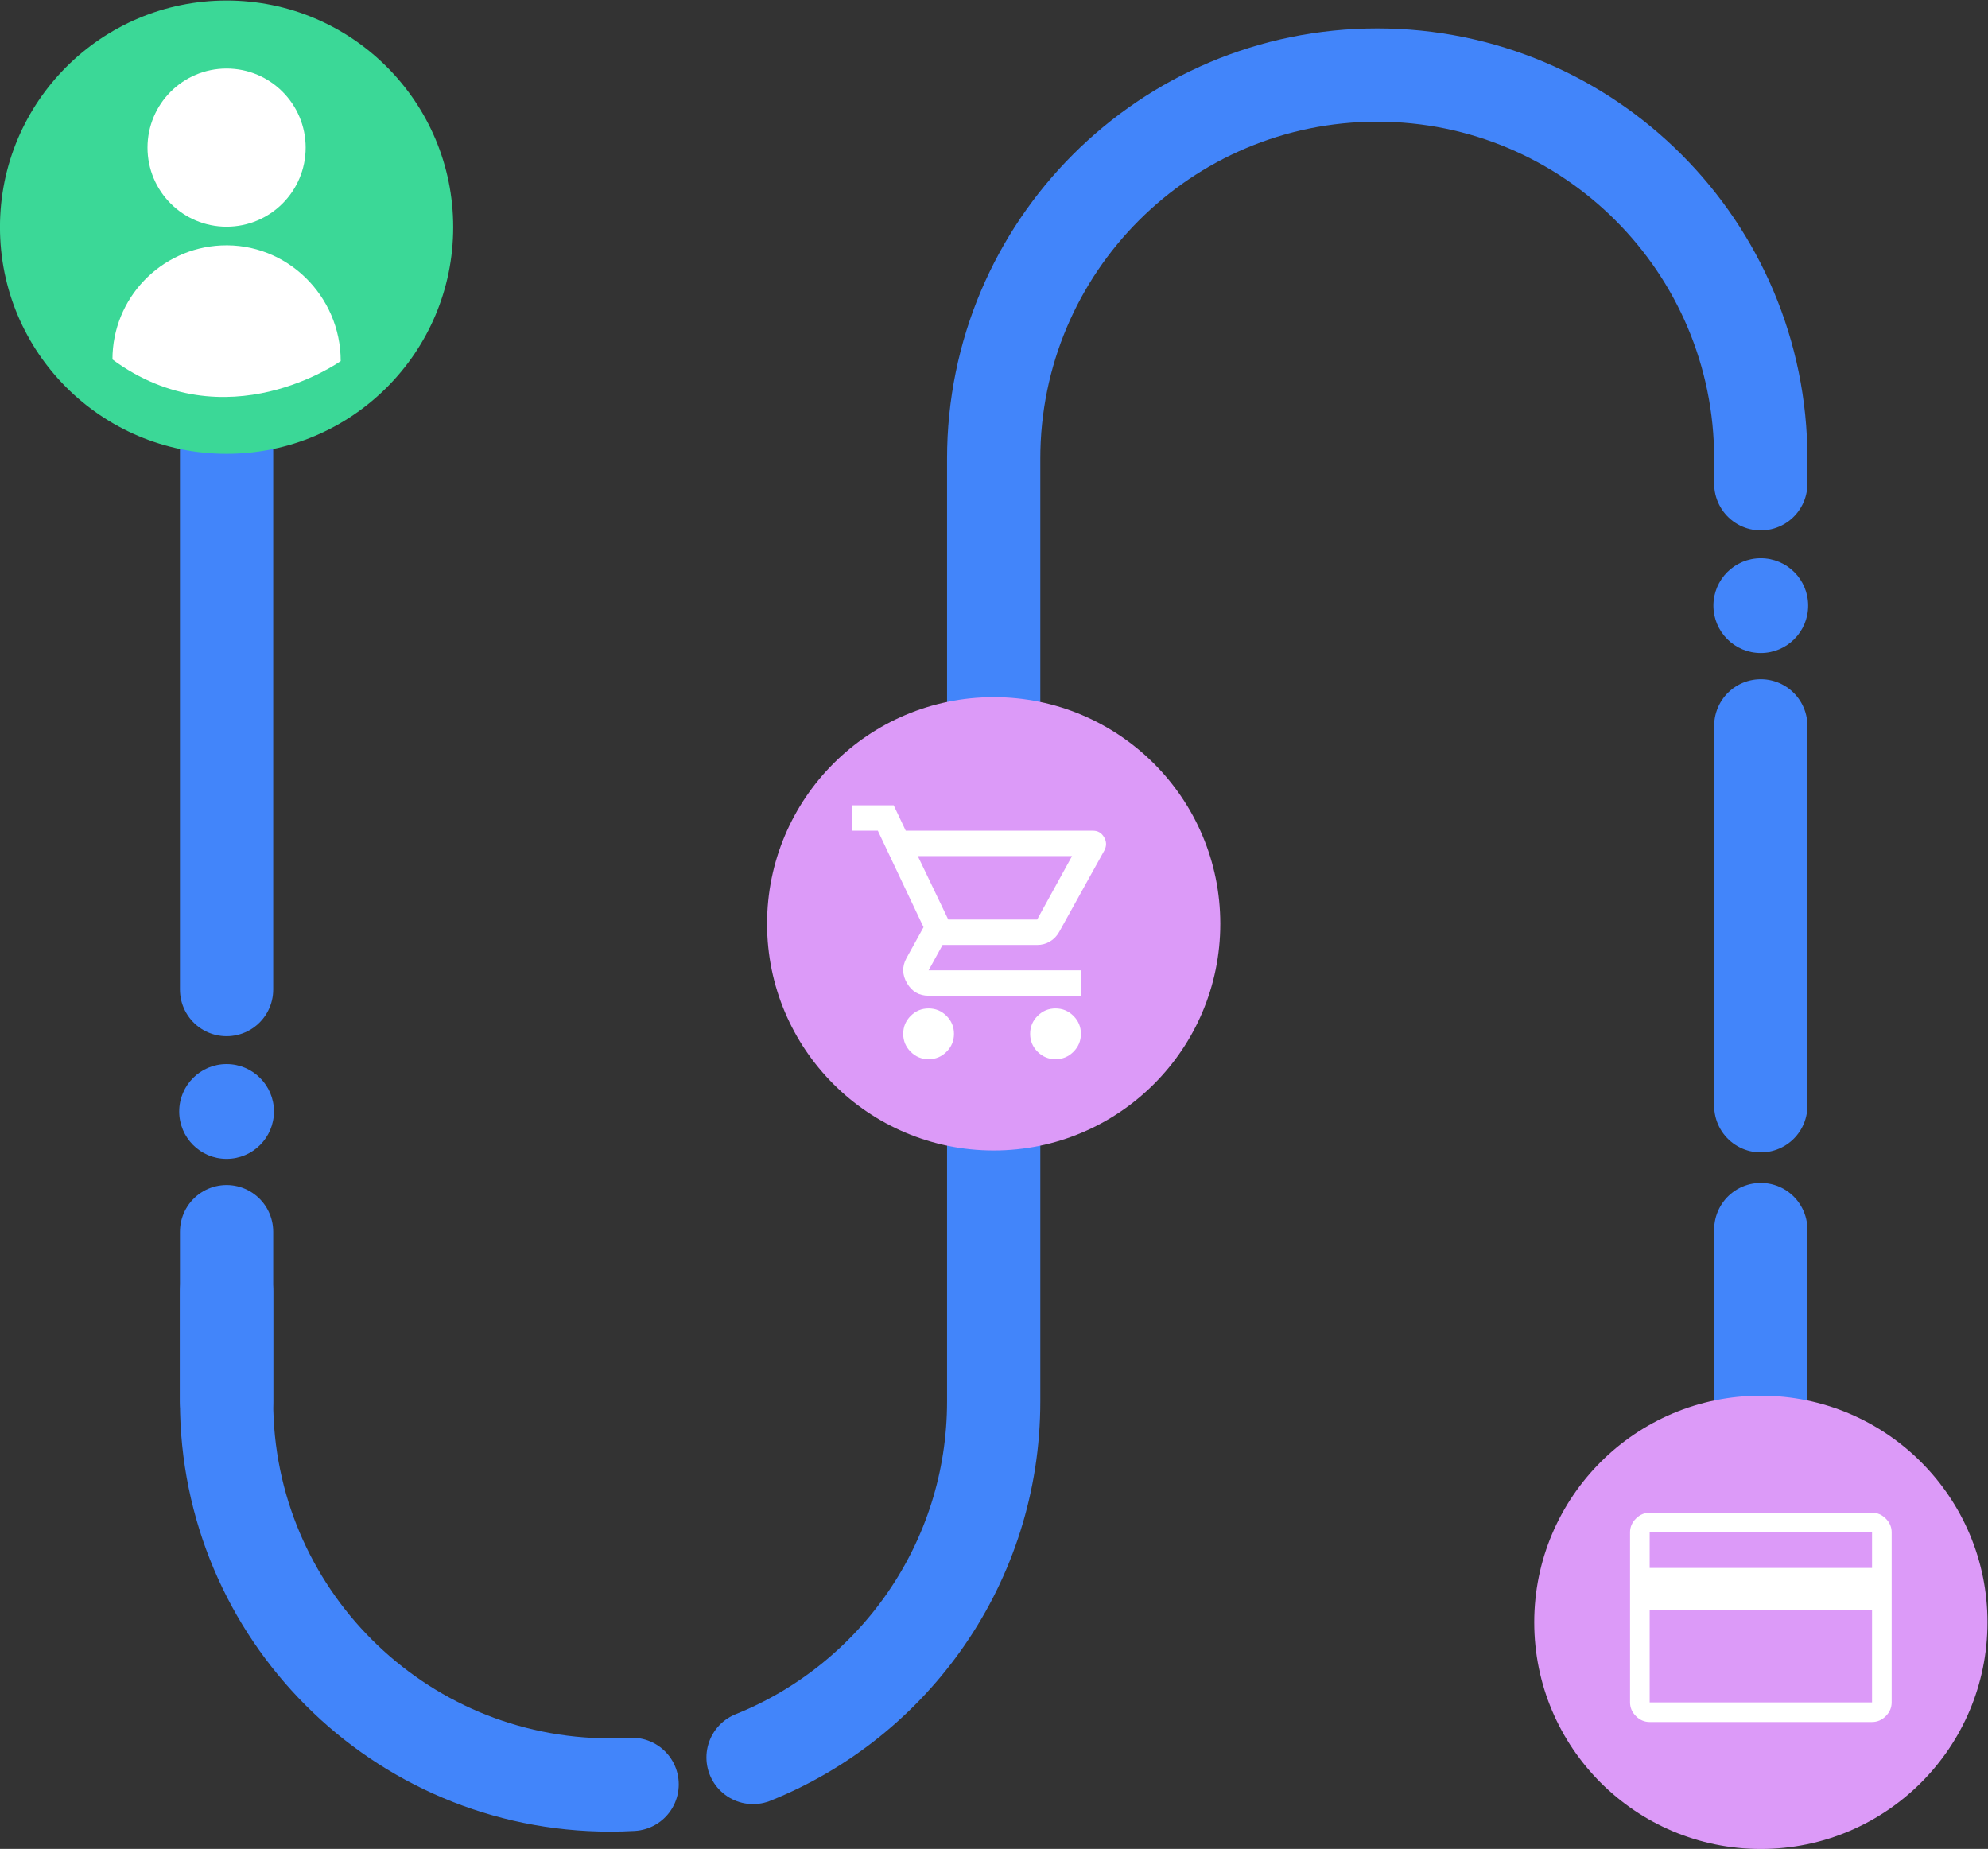 <?xml version="1.0" encoding="UTF-8" standalone="no"?>
<!-- Created with Inkscape (http://www.inkscape.org/) -->

<svg
   version="1.1"
   id="svg38"
   xml:space="preserve"
   width="715.207"
   height="665.114"
   viewBox="0 0 715.207 665.114"
   sodipodi:docname="CUJs.svg"
   inkscape:version="1.1.2 (0a00cf5339, 2022-02-04)"
   xmlns:inkscape="http://www.inkscape.org/namespaces/inkscape"
   xmlns:sodipodi="http://sodipodi.sourceforge.net/DTD/sodipodi-0.dtd"
   xmlns="http://www.w3.org/2000/svg"
   xmlns:svg="http://www.w3.org/2000/svg"><rect x="0" y="0" width="715.207" height="665.114" fill="#333333" stroke="none"/><defs
     id="defs42"><clipPath
       clipPathUnits="userSpaceOnUse"
       id="clipPath64"><path
         d="M 0,600 H 600 V 0 H 0 Z"
         id="path62" /></clipPath><clipPath
       clipPathUnits="userSpaceOnUse"
       id="clipPath120"><path
         d="M 0,600 H 600 V 0 H 0 Z"
         id="path118" /></clipPath></defs><sodipodi:namedview
     id="namedview40"
     pagecolor="#ffffff"
     bordercolor="#666666"
     borderopacity="1.0"
     inkscape:pageshadow="2"
     inkscape:pageopacity="0.0"
     inkscape:pagecheckerboard="0"
     showgrid="false"
     inkscape:zoom="1.09125"
     inkscape:cx="356.93013"
     inkscape:cy="332.18786"
     inkscape:window-width="2560"
     inkscape:window-height="1371"
     inkscape:window-x="0"
     inkscape:window-y="32"
     inkscape:window-maximized="1"
     inkscape:current-layer="g44" /><g
     id="g44"
     inkscape:groupmode="layer"
     inkscape:label="CUJs"
     transform="matrix(1.333,0,0,-1.333,-42.78,732.156)"><g
       id="g46"
       transform="translate(93.246,282.206)"><path
         d="M 0,0 V 169.592"
         style="fill:none;stroke:#4285fa;stroke-width:25.168;stroke-linecap:round;stroke-linejoin:round;stroke-miterlimit:10;stroke-dasharray:none;stroke-opacity:1"
         id="path48" /></g><g
       id="g50"
       transform="translate(93.246,171.067)"><path
         d="M 0,0 V 45.801 Z"
         style="fill:#ffffff;fill-opacity:1;fill-rule:nonzero;stroke:none"
         id="path52" /></g><g
       id="g54"
       transform="translate(93.246,171.067)"><path
         d="M 0,0 V 45.801"
         style="fill:none;stroke:#4285fa;stroke-width:25.168;stroke-linecap:round;stroke-linejoin:round;stroke-miterlimit:10;stroke-dasharray:none;stroke-opacity:1"
         id="path56" /></g><g
       id="g58"><g
         id="g60"
         clip-path="url(#clipPath64)"><g
           id="g66"
           transform="translate(202.694,67.718)"><path
             d="m 0,0 c -1.963,-0.111 -3.941,-0.167 -5.932,-0.167 -57.17,0 -103.516,46.345 -103.516,103.516 v 2.184 27.533"
             style="fill:none;stroke:#4285fa;stroke-width:25.168;stroke-linecap:round;stroke-linejoin:round;stroke-miterlimit:10;stroke-dasharray:none;stroke-opacity:1"
             id="path68" /></g><g
           id="g70"
           transform="translate(507.309,425.486)"><path
             d="M 0,0 C 0,57.17 -46.346,103.516 -103.516,103.516 -160.686,103.516 -207.032,57.17 -207.032,0 v -254.42 c 0,-43.537 -26.877,-80.796 -64.944,-96.091"
             style="fill:none;stroke:#4285fa;stroke-width:25.168;stroke-linecap:round;stroke-linejoin:round;stroke-miterlimit:10;stroke-dasharray:none;stroke-opacity:1"
             id="path72" /></g><g
           id="g74"
           transform="translate(93.246,236.526)"><path
             d="m 0,0 c -7.062,0 -12.786,5.725 -12.786,12.786 0,7.062 5.724,12.786 12.786,12.786 7.062,0 12.786,-5.724 12.786,-12.786 C 12.786,5.725 7.062,0 0,0"
             style="fill:#4285fa;fill-opacity:1;fill-rule:nonzero;stroke:none"
             id="path76" /></g><g
           id="g78"
           transform="translate(507.309,418.707)"><path
             d="M 0,0 V 8.087"
             style="fill:none;stroke:#4285fa;stroke-width:25.168;stroke-linecap:round;stroke-linejoin:round;stroke-miterlimit:10;stroke-dasharray:none;stroke-opacity:1"
             id="path80" /></g><g
           id="g82"
           transform="translate(507.309,250.855)"><path
             d="M 0,0 V 102.514"
             style="fill:#ffffff;fill-opacity:1;fill-rule:nonzero;stroke:#4285fa;stroke-width:25.168;stroke-linecap:round;stroke-linejoin:round;stroke-miterlimit:10;stroke-dasharray:none;stroke-opacity:1"
             id="path84" /></g><g
           id="g86"
           transform="translate(507.309,140.354)"><path
             d="M 0,0 V 77.088"
             style="fill:none;stroke:#4285fa;stroke-width:25.168;stroke-linecap:round;stroke-linejoin:round;stroke-miterlimit:10;stroke-dasharray:none;stroke-opacity:1"
             id="path88" /></g><g
           id="g90"
           transform="translate(507.309,373.028)"><path
             d="m 0,0 c -7.062,0 -12.786,5.724 -12.786,12.786 0,7.062 5.724,12.786 12.786,12.786 7.062,0 12.786,-5.724 12.786,-12.786 C 12.786,5.724 7.062,0 0,0"
             style="fill:#4285fa;fill-opacity:1;fill-rule:nonzero;stroke:none"
             id="path92" /></g><g
           id="g94"
           transform="translate(446.168,111.443)"><path
             d="M 0,0 C 0,33.778 27.383,61.161 61.161,61.161 94.94,61.161 122.322,33.778 122.322,0 122.322,-33.778 94.94,-61.161 61.161,-61.161 27.383,-61.161 0,-33.778 0,0"
             style="fill:#dc9af8;fill-opacity:1;fill-rule:nonzero;stroke:none"
             id="path96" /></g><g
           id="g98"
           transform="translate(239.116,299.951)"><path
             d="M 0,0 C 0,33.778 27.383,61.161 61.161,61.161 94.94,61.161 122.322,33.778 122.322,0 122.322,-33.778 94.94,-61.161 61.161,-61.161 27.383,-61.161 0,-33.778 0,0"
             style="fill:#dc9af8;fill-opacity:1;fill-rule:nonzero;stroke:none"
             id="path100" /></g><g
           id="g102"
           transform="translate(32.085,487.956)"><path
             d="M 0,0 C 0,33.778 27.383,61.161 61.161,61.161 94.94,61.161 122.322,33.778 122.322,0 122.322,-33.778 94.94,-61.161 61.161,-61.161 27.383,-61.161 0,-33.778 0,0"
             style="fill:#3bd897;fill-opacity:1;fill-rule:nonzero;stroke:none"
             id="path104" /></g><g
           id="g106"
           transform="translate(62.443,452.252)"><path
             d="M 0,0 C 0,16.522 13.008,30.006 29.341,30.768 46.974,31.592 61.605,17.214 61.605,-0.438 61.605,-0.438 30.652,-22.532 0,0"
             style="fill:#ffffff;fill-opacity:1;fill-rule:nonzero;stroke:none"
             id="path108" /></g><g
           id="g110"
           transform="translate(71.903,509.419)"><path
             d="M 0,0 C 0,11.787 9.556,21.343 21.343,21.343 33.13,21.343 42.686,11.787 42.686,0 42.686,-11.787 33.13,-21.343 21.343,-21.343 9.556,-21.343 0,-11.787 0,0"
             style="fill:#ffffff;fill-opacity:1;fill-rule:nonzero;stroke:none"
             id="path112" /></g></g></g><g
       id="g114"><g
           id="g122"
           transform="translate(288.021,301.095)"><path
             d="m 0,0 h 23.981 z m -11.477,23.981 h 50.531 c 1.314,0 2.313,-0.585 2.998,-1.756 0.685,-1.17 0.714,-2.355 0.086,-3.554 L 29.976,-3.255 C 29.348,-4.396 28.506,-5.281 27.449,-5.91 26.393,-6.538 25.237,-6.852 23.981,-6.852 H -1.542 L -5.31,-13.703 H 35.8 v -6.852 H -5.31 c -2.569,0 -4.511,1.128 -5.824,3.383 -1.313,2.255 -1.37,4.496 -0.171,6.723 l 4.625,8.394 -12.333,26.036 h -6.852 v 6.851 h 11.134 z M -8.222,17.129 0,0 h 23.981 l 9.421,17.129 z m 37.17,-54.813 c -1.884,0 -3.497,0.671 -4.839,2.013 -1.342,1.341 -2.012,2.954 -2.012,4.839 0,1.884 0.67,3.497 2.012,4.839 1.342,1.341 2.955,2.012 4.839,2.012 1.884,0 3.497,-0.671 4.839,-2.012 1.342,-1.342 2.013,-2.955 2.013,-4.839 0,-1.885 -0.671,-3.498 -2.013,-4.839 -1.342,-1.342 -2.955,-2.013 -4.839,-2.013 m -34.258,0 c -1.884,0 -3.497,0.671 -4.839,2.013 -1.342,1.341 -2.013,2.954 -2.013,4.839 0,1.884 0.671,3.497 2.013,4.839 1.342,1.341 2.955,2.012 4.839,2.012 1.884,0 3.497,-0.671 4.839,-2.012 1.342,-1.342 2.013,-2.955 2.013,-4.839 0,-1.885 -0.671,-3.498 -2.013,-4.839 -1.342,-1.342 -2.955,-2.013 -4.839,-2.013"
             style="fill:#ffffff;fill-opacity:1;fill-rule:nonzero;stroke:none"
             id="path124" /></g><g
           id="g126"
           transform="translate(477.322,89.84)"><path
             d="M 0,0 V 45.894 Z M 0,0 H 60.015 V 24.888 H 0 Z m 0,36.274 h 60.015 v 9.62 H 0 Z m 65.31,9.62 V 0 c 0,-1.412 -0.529,-2.648 -1.588,-3.707 -1.06,-1.059 -2.295,-1.588 -3.707,-1.588 H 0 c -1.412,0 -2.648,0.529 -3.707,1.588 -1.059,1.059 -1.588,2.295 -1.588,3.707 v 45.894 c 0,1.412 0.529,2.647 1.588,3.706 1.059,1.06 2.295,1.589 3.707,1.589 h 60.015 c 1.412,0 2.647,-0.529 3.707,-1.589 1.059,-1.059 1.588,-2.294 1.588,-3.706"
             style="fill:#ffffff;fill-opacity:1;fill-rule:nonzero;stroke:none"
             id="path128" /></g></g></g></svg>
